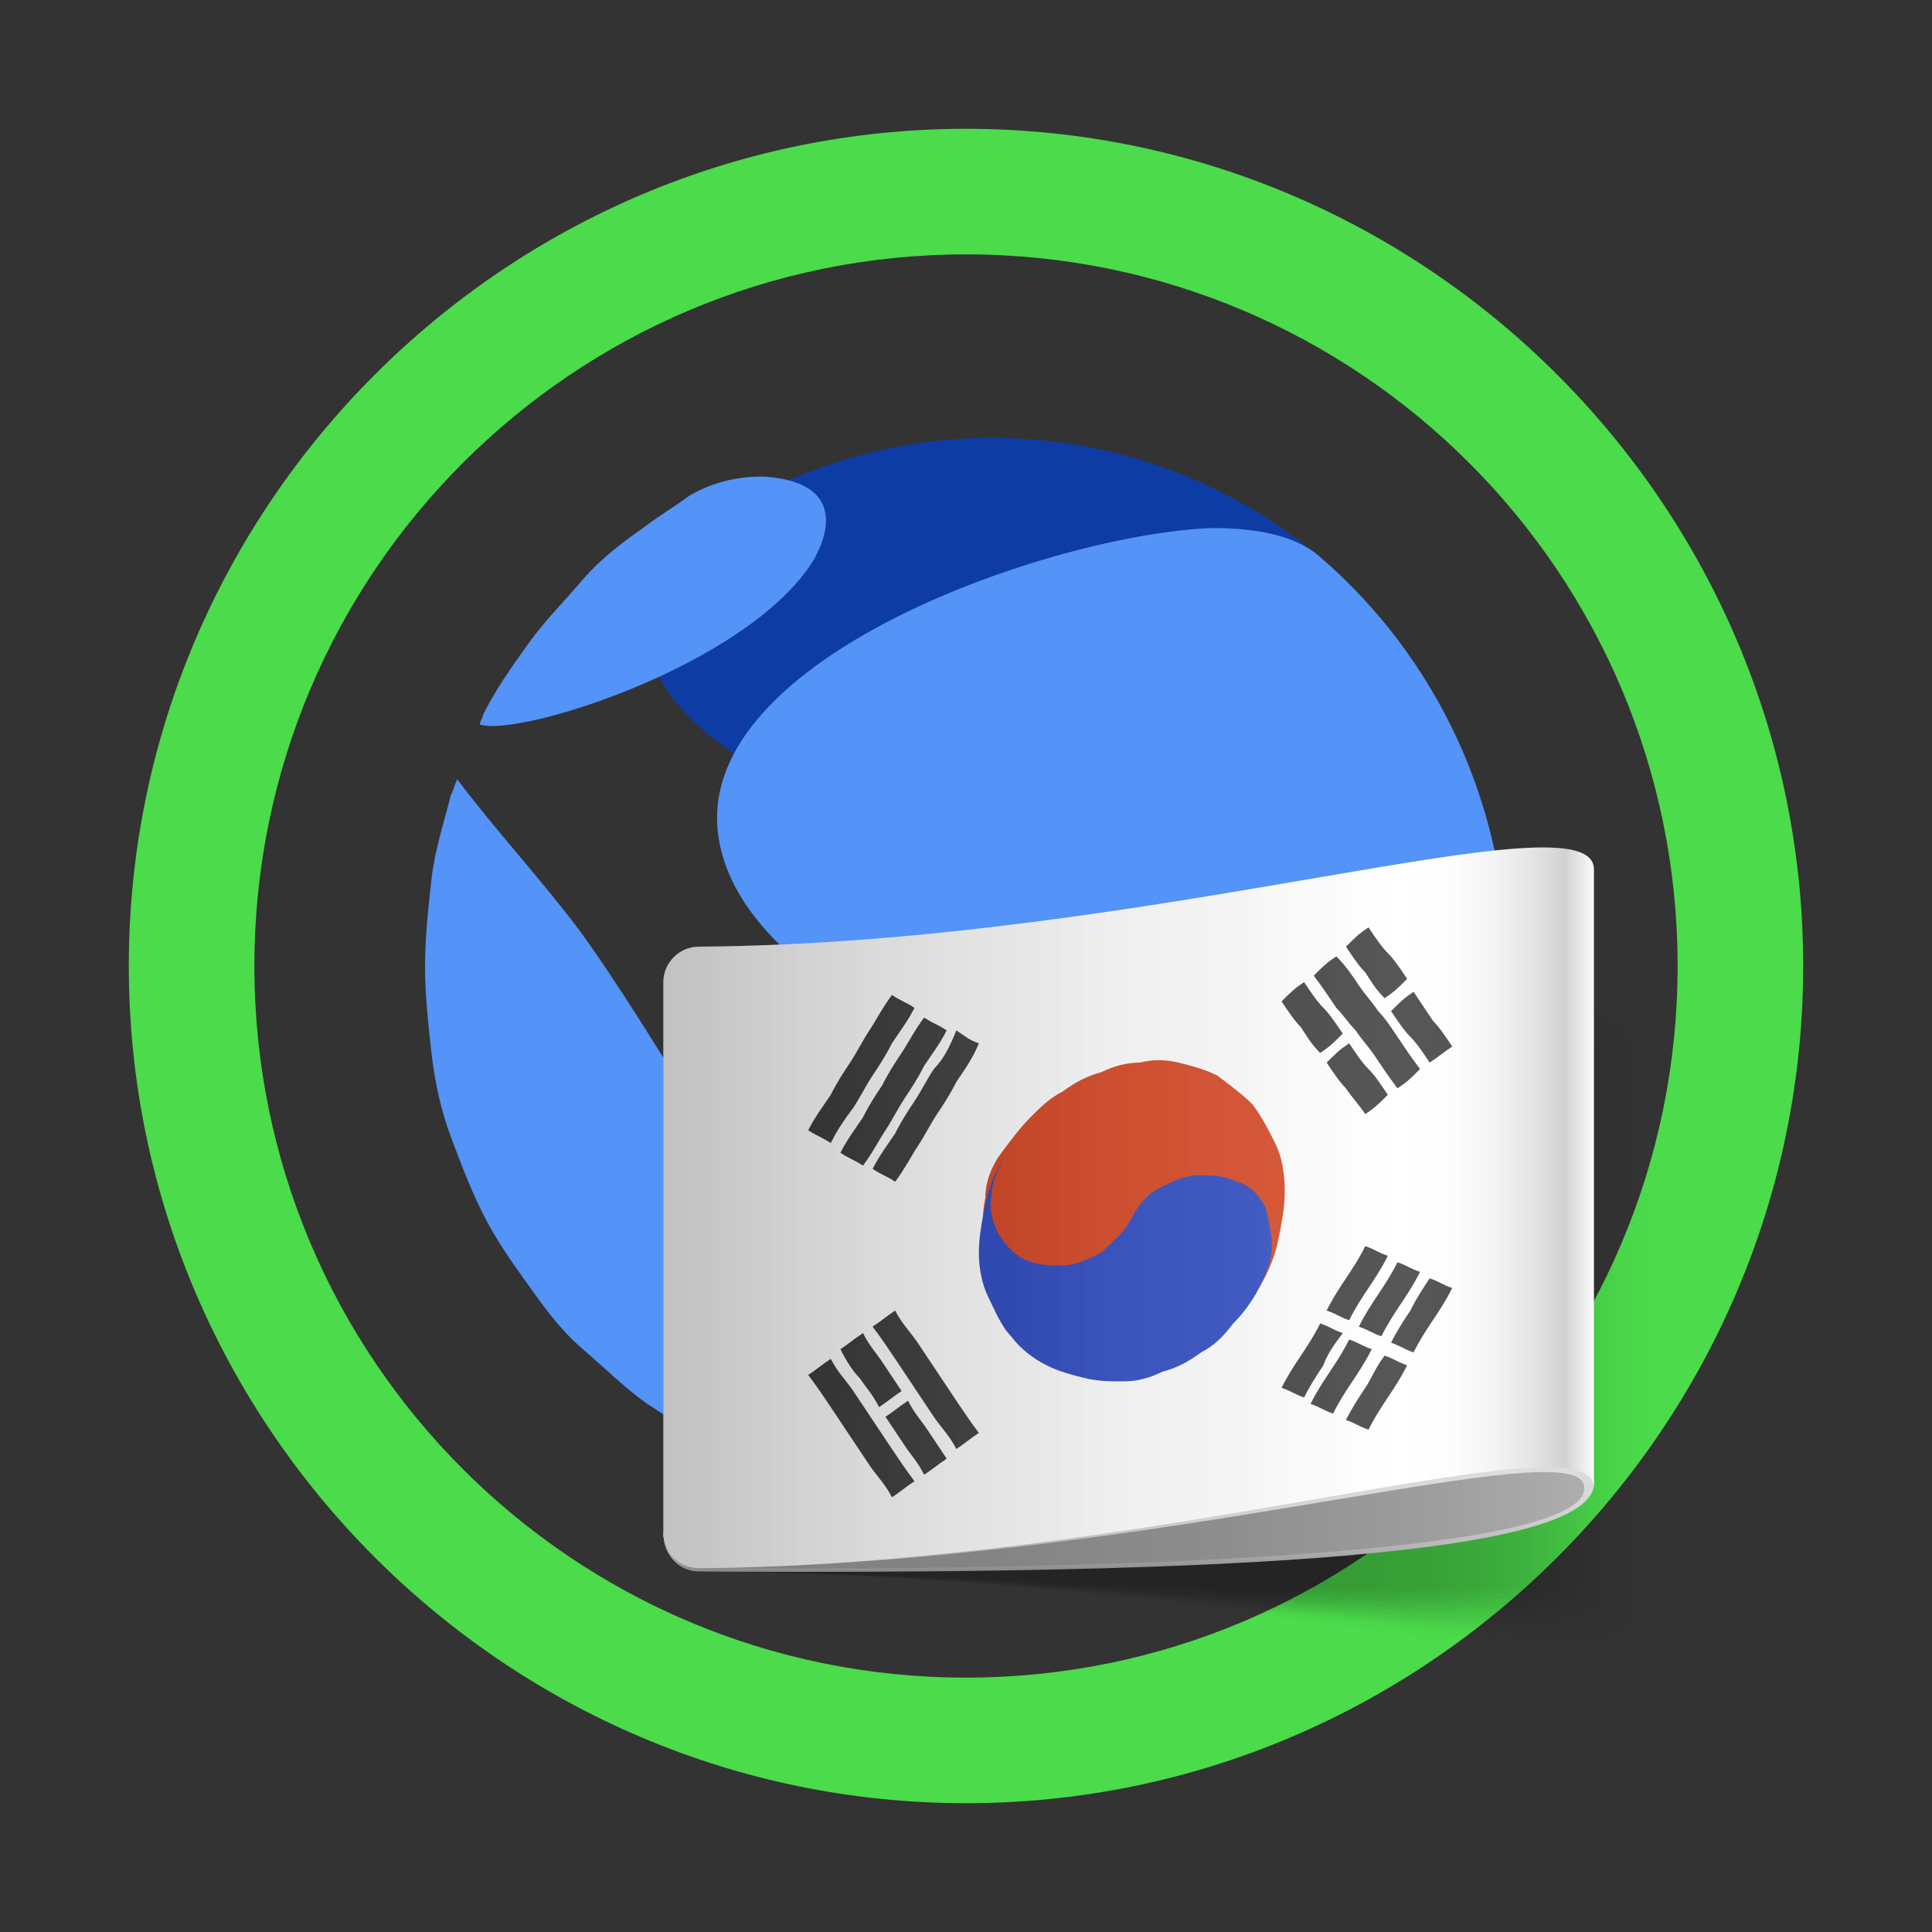 <?xml version="1.0" encoding="UTF-8"?>
<svg width="60px" height="60px" viewBox="0 0 60 60" version="1.1" xmlns="http://www.w3.org/2000/svg" xmlns:xlink="http://www.w3.org/1999/xlink">
    <rect x="0" y="0" width="60" height="60" fill="#333333" stroke="none"/>
    <title>akrt</title>
    <defs>
        <linearGradient x1="0.127%" y1="49.956%" x2="99.913%" y2="49.956%" id="linearGradient-1">
            <stop stop-color="#000000" stop-opacity="0" offset="37.5%"></stop>
            <stop stop-color="#000000" stop-opacity="0" offset="100%"></stop>
        </linearGradient>
        <linearGradient x1="0.128%" y1="49.998%" x2="100.165%" y2="49.998%" id="linearGradient-2">
            <stop stop-color="#000000" stop-opacity="0.062" offset="37.5%"></stop>
            <stop stop-color="#000000" stop-opacity="0" offset="100%"></stop>
        </linearGradient>
        <linearGradient x1="0.129%" y1="50.039%" x2="100.11%" y2="50.039%" id="linearGradient-3">
            <stop stop-color="#000000" stop-opacity="0.125" offset="37.5%"></stop>
            <stop stop-color="#000000" stop-opacity="0" offset="100%"></stop>
        </linearGradient>
        <linearGradient x1="0.13%" y1="49.965%" x2="100.053%" y2="49.965%" id="linearGradient-4">
            <stop stop-color="#000000" stop-opacity="0.188" offset="37.5%"></stop>
            <stop stop-color="#000000" stop-opacity="0" offset="100%"></stop>
        </linearGradient>
        <linearGradient x1="0.131%" y1="50.095%" x2="99.995%" y2="50.095%" id="linearGradient-5">
            <stop stop-color="#000000" stop-opacity="0.25" offset="37.5%"></stop>
            <stop stop-color="#000000" stop-opacity="0" offset="100%"></stop>
        </linearGradient>
        <linearGradient x1="0.132%" y1="50.021%" x2="99.936%" y2="50.021%" id="linearGradient-6">
            <stop stop-color="#000000" stop-opacity="0.312" offset="37.5%"></stop>
            <stop stop-color="#000000" stop-opacity="0" offset="100%"></stop>
        </linearGradient>
        <linearGradient x1="0.133%" y1="49.946%" x2="100.197%" y2="49.946%" id="linearGradient-7">
            <stop stop-color="#000000" stop-opacity="0.375" offset="37.5%"></stop>
            <stop stop-color="#000000" stop-opacity="0" offset="100%"></stop>
        </linearGradient>
        <linearGradient x1="0.134%" y1="49.984%" x2="100.138%" y2="49.984%" id="linearGradient-8">
            <stop stop-color="#000000" stop-opacity="0.438" offset="37.5%"></stop>
            <stop stop-color="#000000" stop-opacity="0" offset="100%"></stop>
        </linearGradient>
        <linearGradient x1="0.135%" y1="49.91%" x2="100.081%" y2="49.91%" id="linearGradient-9">
            <stop stop-color="#000000" stop-opacity="0.5" offset="37.5%"></stop>
            <stop stop-color="#000000" stop-opacity="0" offset="100%"></stop>
        </linearGradient>
        <linearGradient x1="0.136%" y1="49.944%" x2="100.021%" y2="49.944%" id="linearGradient-10">
            <stop stop-color="#000000" stop-opacity="0.562" offset="37.5%"></stop>
            <stop stop-color="#000000" stop-opacity="0" offset="100%"></stop>
        </linearGradient>
        <linearGradient x1="0.136%" y1="49.971%" x2="99.96%" y2="49.971%" id="linearGradient-11">
            <stop stop-color="#000000" stop-opacity="0.625" offset="37.5%"></stop>
            <stop stop-color="#000000" stop-opacity="0" offset="100%"></stop>
        </linearGradient>
        <linearGradient x1="0.138%" y1="50.003%" x2="100.231%" y2="50.003%" id="linearGradient-12">
            <stop stop-color="#000000" stop-opacity="0.688" offset="37.5%"></stop>
            <stop stop-color="#000000" stop-opacity="0" offset="100%"></stop>
        </linearGradient>
        <linearGradient x1="0.139%" y1="49.967%" x2="100.17%" y2="49.967%" id="linearGradient-13">
            <stop stop-color="#000000" stop-opacity="0.75" offset="37.5%"></stop>
            <stop stop-color="#000000" stop-opacity="0" offset="100%"></stop>
        </linearGradient>
        <linearGradient x1="0.14%" y1="49.996%" x2="100.111%" y2="49.996%" id="linearGradient-14">
            <stop stop-color="#000000" stop-opacity="0.812" offset="37.5%"></stop>
            <stop stop-color="#000000" stop-opacity="0" offset="100%"></stop>
        </linearGradient>
        <linearGradient x1="0.141%" y1="50.036%" x2="100.049%" y2="50.036%" id="linearGradient-15">
            <stop stop-color="#000000" stop-opacity="0.875" offset="37.5%"></stop>
            <stop stop-color="#000000" stop-opacity="0" offset="100%"></stop>
        </linearGradient>
        <linearGradient x1="0.142%" y1="50.062%" x2="99.986%" y2="50.062%" id="linearGradient-16">
            <stop stop-color="#000000" stop-opacity="0.938" offset="37.5%"></stop>
            <stop stop-color="#000000" stop-opacity="0" offset="100%"></stop>
        </linearGradient>
        <linearGradient x1="0.143%" y1="49.962%" x2="99.922%" y2="49.962%" id="linearGradient-17">
            <stop stop-color="#000000" offset="37.5%"></stop>
            <stop stop-color="#000000" stop-opacity="0" offset="100%"></stop>
        </linearGradient>
        <linearGradient x1="0.144%" y1="50.468%" x2="99.922%" y2="50.468%" id="linearGradient-18">
            <stop stop-color="#808080" offset="0%"></stop>
            <stop stop-color="#838383" offset="32.75%"></stop>
            <stop stop-color="#8D8D8D" offset="59.05%"></stop>
            <stop stop-color="#9E9E9E" offset="83.02%"></stop>
            <stop stop-color="#AFAFAF" offset="100%"></stop>
        </linearGradient>
        <linearGradient x1="50.033%" y1="0.579%" x2="50.033%" y2="100.375%" id="linearGradient-19">
            <stop stop-color="#DFDFDF" offset="35%"></stop>
            <stop stop-color="#DDDDDD" offset="64.54%"></stop>
            <stop stop-color="#D6D6D6" offset="75.17%"></stop>
            <stop stop-color="#CBCBCB" offset="82.76%"></stop>
            <stop stop-color="#BABABA" offset="88.89%"></stop>
            <stop stop-color="#A4A4A4" offset="94.14%"></stop>
            <stop stop-color="#898989" offset="98.7%"></stop>
            <stop stop-color="#808080" offset="100%"></stop>
        </linearGradient>
        <linearGradient x1="0.144%" y1="49.84%" x2="99.922%" y2="49.84%" id="linearGradient-20">
            <stop stop-color="#DFDFDF" offset="0%"></stop>
            <stop stop-color="#E1E1E1" offset="2.097%"></stop>
            <stop stop-color="#F2F2F2" offset="24.35%"></stop>
            <stop stop-color="#FCFCFC" offset="48.72%"></stop>
            <stop stop-color="#FFFFFF" offset="79.11%"></stop>
            <stop stop-color="#FCFCFC" offset="84.44%"></stop>
            <stop stop-color="#F2F2F2" offset="88.71%"></stop>
            <stop stop-color="#E1E1E1" offset="92.63%"></stop>
            <stop stop-color="#C9C9C9" offset="96.3%"></stop>
            <stop stop-color="#C7C7C7" offset="96.6%"></stop>
            <stop stop-color="#FFFFFF" offset="100%"></stop>
        </linearGradient>
        <linearGradient x1="-1008.3%" y1="51.659%" x2="509.326%" y2="51.659%" id="linearGradient-21">
            <stop stop-color="#242424" offset="0%"></stop>
            <stop stop-color="#2D2D2D" offset="33.46%"></stop>
            <stop stop-color="#303030" offset="79.11%"></stop>
            <stop stop-color="#2D2D2D" offset="86.68%"></stop>
            <stop stop-color="#232323" offset="92.75%"></stop>
            <stop stop-color="#181818" offset="96.6%"></stop>
            <stop stop-color="#303030" offset="100%"></stop>
        </linearGradient>
        <linearGradient x1="-1082.126%" y1="52.323%" x2="435.684%" y2="52.323%" id="linearGradient-22">
            <stop stop-color="#242424" offset="0%"></stop>
            <stop stop-color="#2D2D2D" offset="33.46%"></stop>
            <stop stop-color="#303030" offset="79.11%"></stop>
            <stop stop-color="#2D2D2D" offset="86.68%"></stop>
            <stop stop-color="#232323" offset="92.75%"></stop>
            <stop stop-color="#181818" offset="96.6%"></stop>
            <stop stop-color="#303030" offset="100%"></stop>
        </linearGradient>
        <linearGradient x1="-610.836%" y1="50.107%" x2="262.942%" y2="50.107%" id="linearGradient-23">
            <stop stop-color="#242424" offset="0%"></stop>
            <stop stop-color="#2D2D2D" offset="33.46%"></stop>
            <stop stop-color="#303030" offset="79.11%"></stop>
            <stop stop-color="#2D2D2D" offset="86.68%"></stop>
            <stop stop-color="#232323" offset="92.75%"></stop>
            <stop stop-color="#181818" offset="96.6%"></stop>
            <stop stop-color="#303030" offset="100%"></stop>
        </linearGradient>
        <linearGradient x1="-1113.547%" y1="52.482%" x2="404.047%" y2="52.482%" id="linearGradient-24">
            <stop stop-color="#242424" offset="0%"></stop>
            <stop stop-color="#2D2D2D" offset="33.46%"></stop>
            <stop stop-color="#303030" offset="79.11%"></stop>
            <stop stop-color="#2D2D2D" offset="86.68%"></stop>
            <stop stop-color="#232323" offset="92.75%"></stop>
            <stop stop-color="#181818" offset="96.6%"></stop>
            <stop stop-color="#303030" offset="100%"></stop>
        </linearGradient>
        <linearGradient x1="-1187.221%" y1="49.023%" x2="330.374%" y2="49.023%" id="linearGradient-25">
            <stop stop-color="#242424" offset="0%"></stop>
            <stop stop-color="#2D2D2D" offset="33.46%"></stop>
            <stop stop-color="#303030" offset="79.11%"></stop>
            <stop stop-color="#2D2D2D" offset="86.68%"></stop>
            <stop stop-color="#232323" offset="92.75%"></stop>
            <stop stop-color="#181818" offset="96.6%"></stop>
            <stop stop-color="#303030" offset="100%"></stop>
        </linearGradient>
        <linearGradient x1="-195.709%" y1="50.151%" x2="678.094%" y2="50.151%" id="linearGradient-26">
            <stop stop-color="#242424" offset="0%"></stop>
            <stop stop-color="#2D2D2D" offset="33.46%"></stop>
            <stop stop-color="#303030" offset="79.11%"></stop>
            <stop stop-color="#2D2D2D" offset="86.68%"></stop>
            <stop stop-color="#232323" offset="92.75%"></stop>
            <stop stop-color="#181818" offset="96.6%"></stop>
            <stop stop-color="#303030" offset="100%"></stop>
        </linearGradient>
        <linearGradient x1="-287.332%" y1="51.974%" x2="1230.511%" y2="51.974%" id="linearGradient-27">
            <stop stop-color="#242424" offset="0%"></stop>
            <stop stop-color="#2D2D2D" offset="33.46%"></stop>
            <stop stop-color="#303030" offset="79.11%"></stop>
            <stop stop-color="#2D2D2D" offset="86.68%"></stop>
            <stop stop-color="#232323" offset="92.75%"></stop>
            <stop stop-color="#181818" offset="96.6%"></stop>
            <stop stop-color="#303030" offset="100%"></stop>
        </linearGradient>
        <linearGradient x1="-360.926%" y1="49.396%" x2="1156.553%" y2="49.396%" id="linearGradient-28">
            <stop stop-color="#242424" offset="0%"></stop>
            <stop stop-color="#2D2D2D" offset="33.46%"></stop>
            <stop stop-color="#303030" offset="79.11%"></stop>
            <stop stop-color="#2D2D2D" offset="86.68%"></stop>
            <stop stop-color="#232323" offset="92.75%"></stop>
            <stop stop-color="#181818" offset="96.6%"></stop>
            <stop stop-color="#303030" offset="100%"></stop>
        </linearGradient>
        <linearGradient x1="-135.115%" y1="50.242%" x2="738.718%" y2="50.242%" id="linearGradient-29">
            <stop stop-color="#242424" offset="0%"></stop>
            <stop stop-color="#2D2D2D" offset="33.46%"></stop>
            <stop stop-color="#303030" offset="79.11%"></stop>
            <stop stop-color="#2D2D2D" offset="86.68%"></stop>
            <stop stop-color="#232323" offset="92.75%"></stop>
            <stop stop-color="#181818" offset="96.6%"></stop>
            <stop stop-color="#303030" offset="100%"></stop>
        </linearGradient>
        <linearGradient x1="-195.706%" y1="51.372%" x2="678.088%" y2="51.372%" id="linearGradient-30">
            <stop stop-color="#242424" offset="0%"></stop>
            <stop stop-color="#2D2D2D" offset="33.46%"></stop>
            <stop stop-color="#303030" offset="79.11%"></stop>
            <stop stop-color="#2D2D2D" offset="86.68%"></stop>
            <stop stop-color="#232323" offset="92.75%"></stop>
            <stop stop-color="#181818" offset="96.6%"></stop>
            <stop stop-color="#303030" offset="100%"></stop>
        </linearGradient>
        <linearGradient x1="-165.418%" y1="48.663%" x2="708.415%" y2="48.663%" id="linearGradient-31">
            <stop stop-color="#242424" offset="0%"></stop>
            <stop stop-color="#2D2D2D" offset="33.46%"></stop>
            <stop stop-color="#303030" offset="79.11%"></stop>
            <stop stop-color="#2D2D2D" offset="86.68%"></stop>
            <stop stop-color="#232323" offset="92.75%"></stop>
            <stop stop-color="#181818" offset="96.6%"></stop>
            <stop stop-color="#303030" offset="100%"></stop>
        </linearGradient>
        <linearGradient x1="-135.115%" y1="51.135%" x2="738.718%" y2="51.135%" id="linearGradient-32">
            <stop stop-color="#242424" offset="0%"></stop>
            <stop stop-color="#2D2D2D" offset="33.46%"></stop>
            <stop stop-color="#303030" offset="79.11%"></stop>
            <stop stop-color="#2D2D2D" offset="86.68%"></stop>
            <stop stop-color="#232323" offset="92.75%"></stop>
            <stop stop-color="#181818" offset="96.6%"></stop>
            <stop stop-color="#303030" offset="100%"></stop>
        </linearGradient>
        <linearGradient x1="-1008.3%" y1="49.778%" x2="509.326%" y2="49.778%" id="linearGradient-33">
            <stop stop-color="#242424" offset="0%"></stop>
            <stop stop-color="#2D2D2D" offset="33.46%"></stop>
            <stop stop-color="#303030" offset="79.11%"></stop>
            <stop stop-color="#2D2D2D" offset="86.68%"></stop>
            <stop stop-color="#232323" offset="92.75%"></stop>
            <stop stop-color="#181818" offset="96.6%"></stop>
            <stop stop-color="#303030" offset="100%"></stop>
        </linearGradient>
        <linearGradient x1="-1082.126%" y1="49.009%" x2="435.684%" y2="49.009%" id="linearGradient-34">
            <stop stop-color="#242424" offset="0%"></stop>
            <stop stop-color="#2D2D2D" offset="33.46%"></stop>
            <stop stop-color="#303030" offset="79.11%"></stop>
            <stop stop-color="#2D2D2D" offset="86.68%"></stop>
            <stop stop-color="#232323" offset="92.75%"></stop>
            <stop stop-color="#181818" offset="96.6%"></stop>
            <stop stop-color="#303030" offset="100%"></stop>
        </linearGradient>
        <linearGradient x1="-1055.679%" y1="49.474%" x2="461.974%" y2="49.474%" id="linearGradient-35">
            <stop stop-color="#242424" offset="0%"></stop>
            <stop stop-color="#2D2D2D" offset="33.46%"></stop>
            <stop stop-color="#303030" offset="79.11%"></stop>
            <stop stop-color="#2D2D2D" offset="86.68%"></stop>
            <stop stop-color="#232323" offset="92.75%"></stop>
            <stop stop-color="#181818" offset="96.6%"></stop>
            <stop stop-color="#303030" offset="100%"></stop>
        </linearGradient>
        <linearGradient x1="-1134.595%" y1="48.691%" x2="383%" y2="48.691%" id="linearGradient-36">
            <stop stop-color="#242424" offset="0%"></stop>
            <stop stop-color="#2D2D2D" offset="33.46%"></stop>
            <stop stop-color="#303030" offset="79.11%"></stop>
            <stop stop-color="#2D2D2D" offset="86.68%"></stop>
            <stop stop-color="#232323" offset="92.75%"></stop>
            <stop stop-color="#181818" offset="96.6%"></stop>
            <stop stop-color="#303030" offset="100%"></stop>
        </linearGradient>
        <linearGradient x1="-1113.542%" y1="49.091%" x2="404.053%" y2="49.091%" id="linearGradient-37">
            <stop stop-color="#242424" offset="0%"></stop>
            <stop stop-color="#2D2D2D" offset="33.46%"></stop>
            <stop stop-color="#303030" offset="79.11%"></stop>
            <stop stop-color="#2D2D2D" offset="86.68%"></stop>
            <stop stop-color="#232323" offset="92.75%"></stop>
            <stop stop-color="#181818" offset="96.6%"></stop>
            <stop stop-color="#303030" offset="100%"></stop>
        </linearGradient>
        <linearGradient x1="-1187.221%" y1="48.726%" x2="330.374%" y2="48.726%" id="linearGradient-38">
            <stop stop-color="#242424" offset="0%"></stop>
            <stop stop-color="#2D2D2D" offset="33.46%"></stop>
            <stop stop-color="#303030" offset="79.11%"></stop>
            <stop stop-color="#2D2D2D" offset="86.68%"></stop>
            <stop stop-color="#232323" offset="92.75%"></stop>
            <stop stop-color="#181818" offset="96.6%"></stop>
            <stop stop-color="#303030" offset="100%"></stop>
        </linearGradient>
        <linearGradient x1="-105.425%" y1="49.713%" x2="202.16%" y2="49.713%" id="linearGradient-39">
            <stop stop-color="#B41B00" offset="0%"></stop>
            <stop stop-color="#B61D01" offset="2.097%"></stop>
            <stop stop-color="#C72E0B" offset="24.35%"></stop>
            <stop stop-color="#D13811" offset="48.72%"></stop>
            <stop stop-color="#D43B13" offset="79.11%"></stop>
            <stop stop-color="#D13812" offset="84.15%"></stop>
            <stop stop-color="#C72F0F" offset="88.19%"></stop>
            <stop stop-color="#B61F0A" offset="91.9%"></stop>
            <stop stop-color="#9E0903" offset="95.37%"></stop>
            <stop stop-color="#940000" offset="96.6%"></stop>
            <stop stop-color="#D43B13" offset="100%"></stop>
        </linearGradient>
        <linearGradient x1="-107.238%" y1="47.497%" x2="209.642%" y2="47.497%" id="linearGradient-40">
            <stop stop-color="#00209F" offset="0%"></stop>
            <stop stop-color="#0222A1" offset="2.097%"></stop>
            <stop stop-color="#1333B2" offset="24.35%"></stop>
            <stop stop-color="#1D3DBC" offset="48.72%"></stop>
            <stop stop-color="#2040BF" offset="79.11%"></stop>
            <stop stop-color="#1E3DBC" offset="84.15%"></stop>
            <stop stop-color="#1933B2" offset="88.19%"></stop>
            <stop stop-color="#1122A1" offset="91.9%"></stop>
            <stop stop-color="#050A89" offset="95.37%"></stop>
            <stop stop-color="#00007F" offset="96.6%"></stop>
            <stop stop-color="#2040BF" offset="100%"></stop>
        </linearGradient>
        <linearGradient x1="0.142%" y1="49.84%" x2="99.921%" y2="49.84%" id="linearGradient-41">
            <stop stop-color="#404040" offset="0%"></stop>
            <stop stop-color="#FFFFFF" offset="79.11%"></stop>
            <stop stop-color="#FFFFFF" offset="96.6%"></stop>
            <stop stop-color="#FFFFFF" offset="100%"></stop>
        </linearGradient>
    </defs>
    <g id="GNB" stroke="none" stroke-width="1" fill="none" fill-rule="evenodd">
        <g id="Market" transform="translate(-160, -873)">
            <g id="akrt" transform="translate(160, 873)">
                <rect id="thum" opacity="0.2" x="0" y="0" width="60" height="60"></rect>
                <g id="Group" transform="translate(4, 4)" fill-rule="nonzero">
                    <g id="aKRT">
                        <path d="M26,52 C11.7,52 0,40.3 0,26 C0,11.7 11.7,0 26,0 C40.3,0 52,11.7 52,26 C52,40.3 40.3,52 26,52 Z M26,3.9 C13.8,3.9 3.9,13.8 3.9,26 C3.9,38.2 13.8,48.1 26,48.1 C38.2,48.1 48.1,38.2 48.1,26 C48.1,13.8 38.2,3.9 26,3.9 Z" id="Shape" fill="#4BDB4B"></path>
                        <g id="Symbol_1_" transform="translate(9, 9)">
                            <g id="Group" transform="translate(7, 0)" fill="#0E3CA5">
                                <path d="M7.7,26.3 C8.6,29.7 11.9,32.3 13.6,32.2 C13.7,32.2 19.9,31 23.4,25.3 C26.1,20.8 25.2,16.5 21.5,16.4 C20.1,16.5 5.9,19.8 7.7,26.3" id="Path"></path>
                                <path d="M21.1,4.4 C21.1,4.4 21.1,4.4 21.1,4.4 L21.1,4.4 C18.3,2 14.7,0.6 10.8,0.6 C8.5,0.6 6.3,1.1 4.3,2 C3.9,2.1 3.6,2.3 3.3,2.5 C3.1,2.6 2.9,2.7 2.6,2.9 L2.7,2.9 C2,3.4 1.5,3.9 1,4.5 C-3.6,10.5 11.8,14.9 20,14.9 C23.7,17.6 24.8,7.3 21.1,4.4 Z" id="Path"></path>
                            </g>
                            <g id="Group" transform="translate(0, 1)" fill="#5493F7">
                                <path d="M12.2,3.5 C10.1,6.7 3.1,8.9 1.9,8.5 C1.9,8.5 1.9,8.5 1.9,8.5 C1.9,8.4 2,8.3 2,8.2 C2.4,7.4 2.9,6.7 3.4,6 C3.9,5.3 4.5,4.7 5.1,4 C5.7,3.3 6.4,2.8 7.1,2.3 C7.5,2 8,1.7 8.4,1.4 C9.4,0.8 10.4,0.8 10.7,0.8 C13.9,1 12.2,3.5 12.2,3.5" id="Path"></path>
                                <path d="M10.5,25.9 C10.7,26.9 10.5,30.8 10.3,31.2 C10.1,31.2 9.8,31.2 8.7,30.6 C8.1,30.3 7.6,29.9 7.1,29.6 C6.4,29.1 5.8,28.5 5.1,27.9 C4.4,27.3 3.9,26.6 3.4,25.9 C2.9,25.2 2.4,24.5 2,23.7 C1.6,22.9 1.3,22.1 1,21.3 C0.7,20.5 0.5,19.6 0.4,18.7 C0.3,17.8 0.2,16.9 0.2,16 C0.2,15.1 0.3,14.2 0.4,13.3 C0.5,12.4 0.8,11.5 1,10.7 C1.1,10.5 1.1,10.4 1.2,10.2 L1.2,10.2 C2.4,11.8 3.8,13.3 5,14.9 C6.1,16.4 7.7,19 8,19.5 C10,22.9 10.3,24.9 10.5,25.9" id="Path"></path>
                                <path d="M33.8,16 C33.8,18.2 33.4,20.3 32.6,22.2 C30.6,24.3 17.3,19.1 17.2,19 C15.4,18.2 9.8,15.8 9.3,11.9 C8.6,6.4 19.7,2.6 24.6,2.4 C25.2,2.4 27,2.4 28,3.3 C31.6,6.4 33.8,11 33.8,16" id="Path"></path>
                                <path d="M24.8,30.9 C23.3,31.6 21.7,31.1 22.2,29.7 C23,27 30,24.2 31.5,24 C31.7,24 31.8,24.1 31.7,24.3 C30,27.1 27.7,29.4 24.8,30.9" id="Path"></path>
                            </g>
                        </g>
                        <g id="Group" transform="translate(16, 22)">
                            <g opacity="0.3" transform="translate(0, 3)" id="Path">
                                <path d="M1.7,0.6 C1.1,0.6 0.6,1 0.6,1.5 C0.6,6.7 0.6,13.3 0.6,18.6 C0.6,19.3 1.1,19.8 1.7,19.8 C17.6,20 33,24.5 33,22.3 C33,16.6 33,8.8 33,3.1 C33,0.7 17.6,0.6 1.7,0.6 Z" fill="url(#linearGradient-1)" opacity="0"></path>
                                <path d="M1.7,0.6 C1.1,0.6 0.6,1 0.6,1.5 C0.6,6.7 0.6,13.3 0.6,18.6 C0.6,19.3 1.1,19.8 1.7,19.8 C17.5,19.9 32.7,24.3 32.7,22.1 C32.7,16.5 32.7,8.7 32.7,3.1 C32.8,0.9 17.5,0.6 1.7,0.6 Z" fill="url(#linearGradient-2)" opacity="0.062"></path>
                                <path d="M1.7,0.6 C1.1,0.6 0.6,1 0.6,1.5 C0.6,6.7 0.6,13.3 0.6,18.6 C0.6,19.3 1.1,19.8 1.7,19.8 C17.3,19.9 32.5,24.1 32.5,21.9 C32.5,16.4 32.5,8.7 32.5,3.2 C32.5,1 17.4,0.6 1.7,0.6 Z" fill="url(#linearGradient-3)" opacity="0.125"></path>
                                <path d="M1.7,0.6 C1.1,0.6 0.6,1 0.6,1.5 C0.6,6.7 0.6,13.3 0.6,18.6 C0.6,19.3 1.1,19.8 1.7,19.8 C17.2,19.9 32.3,23.9 32.3,21.8 C32.3,16.3 32.3,8.8 32.3,3.3 C32.3,1.2 17.3,0.6 1.7,0.6 Z" fill="url(#linearGradient-4)" opacity="0.188"></path>
                                <path d="M1.7,0.6 C1.1,0.6 0.6,1 0.6,1.5 C0.6,6.7 0.6,13.3 0.6,18.6 C0.6,19.3 1.1,19.8 1.7,19.8 C17.1,19.9 32.1,23.6 32.1,21.6 C32.1,16.2 32.1,8.7 32.1,3.3 C32.1,1.3 17.1,0.6 1.7,0.6 Z" fill="url(#linearGradient-5)" opacity="0.25"></path>
                                <path d="M1.7,0.6 C1.1,0.6 0.6,1 0.6,1.5 C0.6,6.7 0.6,13.3 0.6,18.6 C0.6,19.3 1.1,19.8 1.7,19.8 C17,19.9 31.9,23.4 31.9,21.5 C31.9,16.2 31.9,8.8 31.9,3.5 C31.9,1.5 17,0.6 1.7,0.6 Z" fill="url(#linearGradient-6)" opacity="0.312"></path>
                                <path d="M1.7,0.6 C1.1,0.6 0.6,1 0.6,1.5 C0.6,6.7 0.6,13.3 0.6,18.6 C0.6,19.3 1.1,19.8 1.7,19.8 C16.9,19.9 31.6,23.2 31.6,21.4 C31.6,16.2 31.6,8.8 31.6,3.6 C31.7,1.7 16.9,0.6 1.7,0.6 Z" fill="url(#linearGradient-7)" opacity="0.375"></path>
                                <path d="M1.7,0.6 C1.1,0.6 0.6,1 0.6,1.5 C0.6,6.7 0.6,13.3 0.6,18.6 C0.6,19.3 1.1,19.8 1.7,19.8 C16.8,19.9 31.4,23 31.4,21.2 C31.4,16.1 31.4,8.8 31.4,3.6 C31.5,1.8 16.8,0.6 1.7,0.6 Z" fill="url(#linearGradient-8)" opacity="0.438"></path>
                                <path d="M1.7,0.6 C1.1,0.6 0.6,1 0.6,1.5 C0.6,6.7 0.6,13.3 0.6,18.6 C0.6,19.3 1.1,19.8 1.7,19.8 C16.7,19.9 31.2,22.8 31.2,21.1 C31.2,16 31.2,8.8 31.2,3.8 C31.2,2 16.7,0.6 1.7,0.6 Z" fill="url(#linearGradient-9)" opacity="0.5"></path>
                                <path d="M1.7,0.6 C1.1,0.6 0.6,1 0.6,1.5 C0.6,6.7 0.6,13.3 0.6,18.6 C0.6,19.3 1.1,19.8 1.7,19.8 C16.6,19.9 31,22.6 31,20.9 C31,15.9 31,8.8 31,3.8 C31,2.2 16.6,0.6 1.7,0.6 Z" fill="url(#linearGradient-10)" opacity="0.562"></path>
                                <path d="M1.7,0.6 C1.1,0.6 0.6,1 0.6,1.5 C0.6,6.7 0.6,13.3 0.6,18.6 C0.6,19.3 1.1,19.8 1.7,19.8 C16.5,19.9 30.8,22.3 30.8,20.8 C30.8,15.9 30.8,8.9 30.8,4 C30.8,2.3 16.5,0.6 1.7,0.6 Z" fill="url(#linearGradient-11)" opacity="0.625"></path>
                                <path d="M1.7,0.6 C1.1,0.6 0.6,1 0.6,1.5 C0.6,6.7 0.6,13.3 0.6,18.6 C0.6,19.3 1.1,19.8 1.7,19.8 C16.4,19.9 30.6,22.1 30.5,20.6 C30.5,15.8 30.5,8.8 30.5,4 C30.6,2.5 16.4,0.6 1.7,0.6 Z" fill="url(#linearGradient-12)" opacity="0.688"></path>
                                <path d="M1.7,0.6 C1.1,0.6 0.6,1 0.6,1.5 C0.6,6.7 0.6,13.3 0.6,18.6 C0.6,19.3 1.1,19.8 1.7,19.8 C16.2,19.8 30.3,21.9 30.3,20.5 C30.3,15.7 30.3,8.9 30.3,4.1 C30.4,2.6 16.3,0.6 1.7,0.6 Z" fill="url(#linearGradient-13)" opacity="0.75"></path>
                                <path d="M1.7,0.6 C1.1,0.6 0.6,1 0.6,1.5 C0.6,6.7 0.6,13.3 0.6,18.6 C0.6,19.3 1.1,19.8 1.7,19.8 C16.1,19.8 30.1,21.7 30.1,20.3 C30.1,15.6 30.1,8.8 30.1,4.2 C30.1,2.8 16.2,0.6 1.7,0.6 Z" fill="url(#linearGradient-14)" opacity="0.812"></path>
                                <path d="M1.7,0.6 C1.1,0.6 0.6,1 0.6,1.5 C0.6,6.7 0.6,13.3 0.6,18.6 C0.6,19.3 1.1,19.8 1.7,19.8 C16,19.8 29.9,21.4 29.9,20.2 C29.9,15.6 29.9,8.9 29.9,4.3 C29.9,3 16.1,0.6 1.7,0.6 Z" fill="url(#linearGradient-15)" opacity="0.875"></path>
                                <path d="M1.7,0.6 C1.1,0.6 0.6,1 0.6,1.5 C0.6,6.7 0.6,13.3 0.6,18.6 C0.6,19.3 1.1,19.8 1.7,19.8 C15.9,19.8 29.7,21.2 29.7,20 C29.7,15.5 29.7,8.9 29.7,4.3 C29.7,3.1 15.9,0.6 1.7,0.6 Z" fill="url(#linearGradient-16)" opacity="0.938"></path>
                                <path d="M1.7,0.6 C1.1,0.6 0.6,1 0.6,1.5 C0.6,6.7 0.6,13.3 0.6,18.6 C0.6,19.3 1.1,19.8 1.7,19.8 C15.8,19.9 29.5,21 29.5,19.9 C29.5,15.5 29.5,8.9 29.5,4.5 C29.5,3.3 15.8,0.7 1.7,0.6 Z" fill="url(#linearGradient-17)"></path>
                            </g>
                            <g>
                                <g transform="translate(0, 17)">
                                    <path d="M0.6,4.6 C0.6,5.3 1.1,5.8 1.7,5.8 C15.8,5.9 29.5,5.2 29.5,3.1 C29.5,-3.3 0.6,4.6 0.6,4.6 Z" id="Path" fill="url(#linearGradient-18)"></path>
                                    <path d="M0.6,4.6 L0.6,4.6 C0.6,5.3 1.1,5.8 1.7,5.8 C15.8,5.9 29.4,5.5 29.5,3.1 C29.5,-3.3 0.6,4.6 0.6,4.6 Z M1.7,5.7 C1.7,5.7 1.6,5.7 1.6,5.7 C1.2,5.7 0.8,5.3 0.7,4.9 C0.8,5.4 1.2,5.7 1.7,5.7 C15.8,5.6 29.2,1.3 29.2,3.2 C29.3,5.2 15.8,5.8 1.7,5.7 Z" id="Shape" fill="url(#linearGradient-19)"></path>
                                </g>
                                <path d="M1.7,3.4 L1.7,3.4 C1.1,3.4 0.6,3.9 0.6,4.5 C0.6,10.2 0.6,15.9 0.6,21.6 C0.6,22.2 1.1,22.7 1.7,22.7 C15.8,22.6 29.5,17.9 29.5,20.2 C29.5,13.8 29.5,7.4 29.5,1 C29.5,-1.4 15.8,3.3 1.7,3.4 Z" id="Path" fill="url(#linearGradient-20)"></path>
                                <g transform="translate(5, 2)" id="Path">
                                    <path d="M16,4.7 C16.3,4.5 16.4,4.4 16.7,4.1 C16.5,3.8 16.3,3.5 16.1,3.3 C15.9,3.1 15.7,2.8 15.5,2.5 C15.2,2.7 15.1,2.8 14.8,3.1 C15,3.4 15.2,3.7 15.4,3.9 C15.6,4.2 15.7,4.4 16,4.7 Z" fill="url(#linearGradient-21)"></path>
                                    <path d="M17.4,6.6 C17.7,6.4 17.8,6.3 18.1,6 C17.9,5.7 17.7,5.4 17.5,5.2 C17.3,5 17.1,4.7 16.9,4.4 C16.6,4.6 16.5,4.7 16.2,5 C16.4,5.3 16.6,5.6 16.8,5.8 C17,6.1 17.2,6.3 17.4,6.6 Z" fill="url(#linearGradient-22)"></path>
                                    <path d="M17.1,4 C17.3,4.3 17.5,4.5 17.7,4.8 C17.9,5.1 18.1,5.4 18.4,5.8 C18.7,5.6 18.8,5.5 19.1,5.2 C18.8,4.8 18.6,4.5 18.4,4.2 C18.2,3.9 18,3.6 17.8,3.4 C17.6,3.1 17.4,2.9 17.2,2.6 C17,2.3 16.8,2 16.5,1.7 C16.2,1.9 16.1,2 15.8,2.3 C16.1,2.7 16.3,3 16.5,3.3 C16.7,3.5 16.9,3.8 17.1,4 Z" fill="url(#linearGradient-23)"></path>
                                    <path d="M18,3 C18.3,2.8 18.4,2.7 18.7,2.4 C18.5,2.1 18.3,1.8 18.1,1.6 C17.9,1.4 17.7,1.1 17.5,0.8 C17.2,1 17.1,1.1 16.8,1.4 C17,1.7 17.2,2 17.4,2.2 C17.6,2.5 17.7,2.7 18,3 Z" fill="url(#linearGradient-24)"></path>
                                    <path d="M18.9,2.8 C18.6,3 18.5,3.1 18.2,3.4 C18.4,3.7 18.6,4 18.8,4.2 C19,4.4 19.2,4.7 19.4,5 C19.7,4.8 19.8,4.7 20.1,4.5 C19.9,4.2 19.7,3.9 19.5,3.7 C19.3,3.4 19.1,3.1 18.9,2.8 Z" fill="url(#linearGradient-25)"></path>
                                    <path d="M4.1,14.6 C3.9,14.3 3.7,14 3.5,13.7 C3.3,13.4 3,13.1 2.8,12.7 C2.5,12.9 2.4,13 2.1,13.2 C2.4,13.6 2.6,13.9 2.8,14.2 C3,14.5 3.2,14.8 3.4,15.1 C3.6,15.4 3.8,15.7 4,16 C4.2,16.3 4.5,16.6 4.7,17 C5,16.8 5.1,16.7 5.4,16.5 C5.1,16.1 4.9,15.8 4.7,15.5 C4.5,15.2 4.3,14.9 4.1,14.6 Z" fill="url(#linearGradient-26)"></path>
                                    <path d="M1.7,14.8 C1.9,15.1 2.1,15.3 2.3,15.7 C2.6,15.5 2.7,15.4 3,15.2 C2.8,14.9 2.6,14.6 2.4,14.3 C2.2,14 2,13.8 1.8,13.4 C1.5,13.6 1.4,13.7 1.1,13.9 C1.3,14.3 1.5,14.6 1.7,14.8 Z" fill="url(#linearGradient-27)"></path>
                                    <path d="M3.2,15.5 C2.9,15.7 2.8,15.8 2.5,16 C2.7,16.3 2.9,16.6 3.1,16.9 C3.3,17.2 3.5,17.4 3.7,17.8 C4,17.6 4.1,17.5 4.4,17.3 C4.2,17 4,16.7 3.8,16.4 C3.6,16.1 3.4,15.9 3.2,15.5 Z" fill="url(#linearGradient-28)"></path>
                                    <path d="M2.1,16.1 C1.9,15.8 1.7,15.5 1.5,15.2 C1.3,14.9 1,14.6 0.8,14.2 C0.5,14.4 0.4,14.5 0.1,14.7 C0.4,15.1 0.6,15.4 0.8,15.7 C1,16 1.2,16.3 1.4,16.6 C1.6,16.9 1.8,17.2 2,17.5 C2.2,17.8 2.5,18.1 2.7,18.5 C3,18.3 3.1,18.2 3.4,18 C3.1,17.6 2.9,17.3 2.7,17 C2.5,16.7 2.3,16.4 2.1,16.1 Z" fill="url(#linearGradient-29)"></path>
                                    <path d="M4,5.2 C3.8,5.5 3.6,5.9 3.4,6.2 C3.2,6.5 3,6.8 2.8,7.2 C2.6,7.5 2.3,7.9 2.1,8.3 C2.4,8.5 2.5,8.5 2.8,8.7 C3.1,8.3 3.3,7.9 3.5,7.6 C3.7,7.3 3.9,6.9 4.1,6.6 C4.3,6.3 4.5,6 4.7,5.6 C4.9,5.3 5.2,4.9 5.4,4.4 C5.1,4.3 5,4.2 4.7,4 C4.5,4.5 4.3,4.9 4,5.2 Z" fill="url(#linearGradient-30)"></path>
                                    <path d="M2.4,5.7 C2.2,6 2,6.3 1.8,6.7 C1.6,7 1.3,7.4 1.1,7.8 C1.4,8 1.5,8 1.8,8.2 C2.1,7.8 2.3,7.4 2.5,7.1 C2.7,6.8 2.9,6.4 3.1,6.1 C3.3,5.8 3.5,5.5 3.7,5.1 C3.9,4.8 4.2,4.4 4.4,4 C4.1,3.8 4,3.8 3.7,3.6 C3.4,4 3.2,4.4 3,4.7 C2.8,5 2.6,5.3 2.4,5.7 Z" fill="url(#linearGradient-31)"></path>
                                    <path d="M1.5,6.4 C1.7,6.1 1.9,5.7 2.1,5.4 C2.3,5.1 2.5,4.8 2.7,4.4 C2.9,4.1 3.2,3.7 3.4,3.3 C3.1,3.1 3,3.1 2.7,2.9 C2.4,3.3 2.2,3.7 2,4 C1.8,4.3 1.6,4.7 1.4,5 C1.2,5.3 1,5.6 0.8,6 C0.6,6.3 0.3,6.7 0.1,7.1 C0.4,7.3 0.5,7.3 0.8,7.5 C1,7.1 1.2,6.8 1.5,6.4 Z" fill="url(#linearGradient-32)"></path>
                                    <path d="M16.7,13.4 C16.4,13.3 16.3,13.2 16,13.1 C15.8,13.5 15.6,13.8 15.4,14.1 C15.2,14.4 15,14.7 14.8,15.1 C15.1,15.2 15.2,15.3 15.5,15.4 C15.7,15 15.9,14.7 16.1,14.4 C16.2,14.1 16.4,13.8 16.7,13.4 Z" fill="url(#linearGradient-33)"></path>
                                    <path d="M16.9,13 C17.1,12.6 17.3,12.3 17.5,12 C17.7,11.7 17.9,11.4 18.1,11 C17.8,10.9 17.7,10.8 17.4,10.7 C17.2,11.1 17,11.4 16.8,11.7 C16.6,12 16.4,12.3 16.2,12.7 C16.5,12.8 16.6,12.9 16.9,13 Z" fill="url(#linearGradient-34)"></path>
                                    <path d="M17.6,13.9 C17.3,13.8 17.2,13.7 16.9,13.6 C16.7,14 16.5,14.3 16.3,14.6 C16.1,14.9 15.9,15.2 15.7,15.6 C16,15.7 16.1,15.8 16.4,15.9 C16.6,15.5 16.8,15.2 17,14.9 C17.2,14.6 17.4,14.3 17.6,13.9 Z" fill="url(#linearGradient-35)"></path>
                                    <path d="M18.5,12.5 C18.7,12.2 18.9,11.9 19.1,11.5 C18.8,11.4 18.7,11.3 18.4,11.2 C18.2,11.6 18,11.9 17.8,12.2 C17.6,12.5 17.4,12.8 17.2,13.2 C17.5,13.3 17.6,13.4 17.9,13.5 C18.1,13.1 18.3,12.8 18.5,12.5 Z" fill="url(#linearGradient-36)"></path>
                                    <path d="M17.4,15.1 C17.2,15.4 17,15.7 16.8,16.1 C17.1,16.2 17.2,16.3 17.5,16.4 C17.7,16 17.9,15.7 18.1,15.4 C18.3,15.1 18.5,14.8 18.7,14.4 C18.4,14.3 18.3,14.2 18,14.1 C17.7,14.5 17.6,14.8 17.4,15.1 Z" fill="url(#linearGradient-37)"></path>
                                    <path d="M18.8,12.7 C18.6,13 18.4,13.3 18.2,13.7 C18.5,13.8 18.6,13.9 18.9,14 C19.1,13.6 19.3,13.3 19.5,13 C19.7,12.7 19.9,12.4 20.1,12 C19.8,11.9 19.7,11.8 19.4,11.7 C19.2,12 19,12.3 18.8,12.7 Z" fill="url(#linearGradient-38)"></path>
                                </g>
                                <path d="M19.6,9.5 C19.4,9.1 19.2,8.7 18.9,8.3 C18.6,8 18.2,7.7 17.8,7.4 C17.4,7.2 17,7.1 16.6,7 C16.2,6.9 15.8,6.9 15.4,7 C15,7 14.6,7.1 14.2,7.3 C13.8,7.4 13.4,7.6 13,7.9 C12.6,8.1 12.3,8.4 12,8.7 C11.7,9 11.4,9.4 11.1,9.8 C10.8,10.2 10.6,10.7 10.6,11.2 C10.5,11.7 10.5,12.1 10.6,12.6 C10.7,13 10.9,13.5 11.1,13.8 C11.4,14.2 11.7,14.5 12.1,14.7 C12.5,14.9 13,15 13.4,15.1 C13.9,15.1 14.3,15.1 14.8,14.9 C15.3,14.7 15.7,14.5 16.1,14.2 C16.5,13.9 16.8,13.5 17.1,13 C17.5,13.2 17.8,13.4 18.1,13.5 C18.4,13.7 18.7,13.8 19.1,14 C19.4,13.5 19.6,13 19.7,12.5 C19.8,12 19.9,11.5 19.9,11 C19.9,10.4 19.8,9.9 19.6,9.5 Z" id="Path" fill="url(#linearGradient-39)"></path>
                                <path d="M18.4,10.7 C18,10.5 17.6,10.5 17.2,10.5 C16.8,10.5 16.4,10.7 16,10.9 C15.6,11.1 15.3,11.5 15.1,11.9 C14.9,12.3 14.5,12.6 14.2,12.9 C13.8,13.1 13.4,13.3 13,13.3 C12.6,13.3 12.2,13.3 11.8,13.1 C11.4,12.9 11.2,12.6 11,12.3 C10.8,11.9 10.7,11.5 10.8,11.1 C10.8,10.7 11,10.3 11.2,9.9 C10.9,10.4 10.7,10.9 10.6,11.4 C10.5,11.9 10.4,12.4 10.4,12.9 C10.4,13.4 10.5,13.9 10.7,14.3 C10.9,14.7 11.1,15.2 11.4,15.5 C11.7,15.9 12.1,16.2 12.5,16.4 C12.9,16.6 13.3,16.7 13.7,16.8 C14.1,16.9 14.5,16.9 14.9,16.9 C15.3,16.9 15.7,16.8 16.1,16.6 C16.5,16.5 16.9,16.3 17.3,16 C17.7,15.8 18,15.5 18.3,15.1 C18.6,14.8 18.9,14.4 19.1,14 C19.3,13.6 19.5,13.2 19.5,12.7 C19.5,12.3 19.4,11.9 19.3,11.5 C19.1,11.1 18.8,10.8 18.4,10.7 Z" id="Path" fill="url(#linearGradient-40)"></path>
                                <g opacity="0.19" fill="url(#linearGradient-41)" id="Path">
                                    <path d="M1.7,3.4 L1.7,3.4 C1.1,3.4 0.6,3.9 0.6,4.5 L0.6,4.5 C0.6,10.2 0.6,15.9 0.6,21.6 L0.6,21.6 C0.6,22.2 1.1,22.7 1.7,22.7 L1.7,22.7 C15.8,22.6 29.5,17.9 29.5,20.2 C29.5,13.8 29.5,7.4 29.5,1 C29.5,-1.4 15.8,3.3 1.7,3.4 Z"></path>
                                </g>
                            </g>
                        </g>
                    </g>
                </g>
            </g>
        </g>
    </g>
</svg>